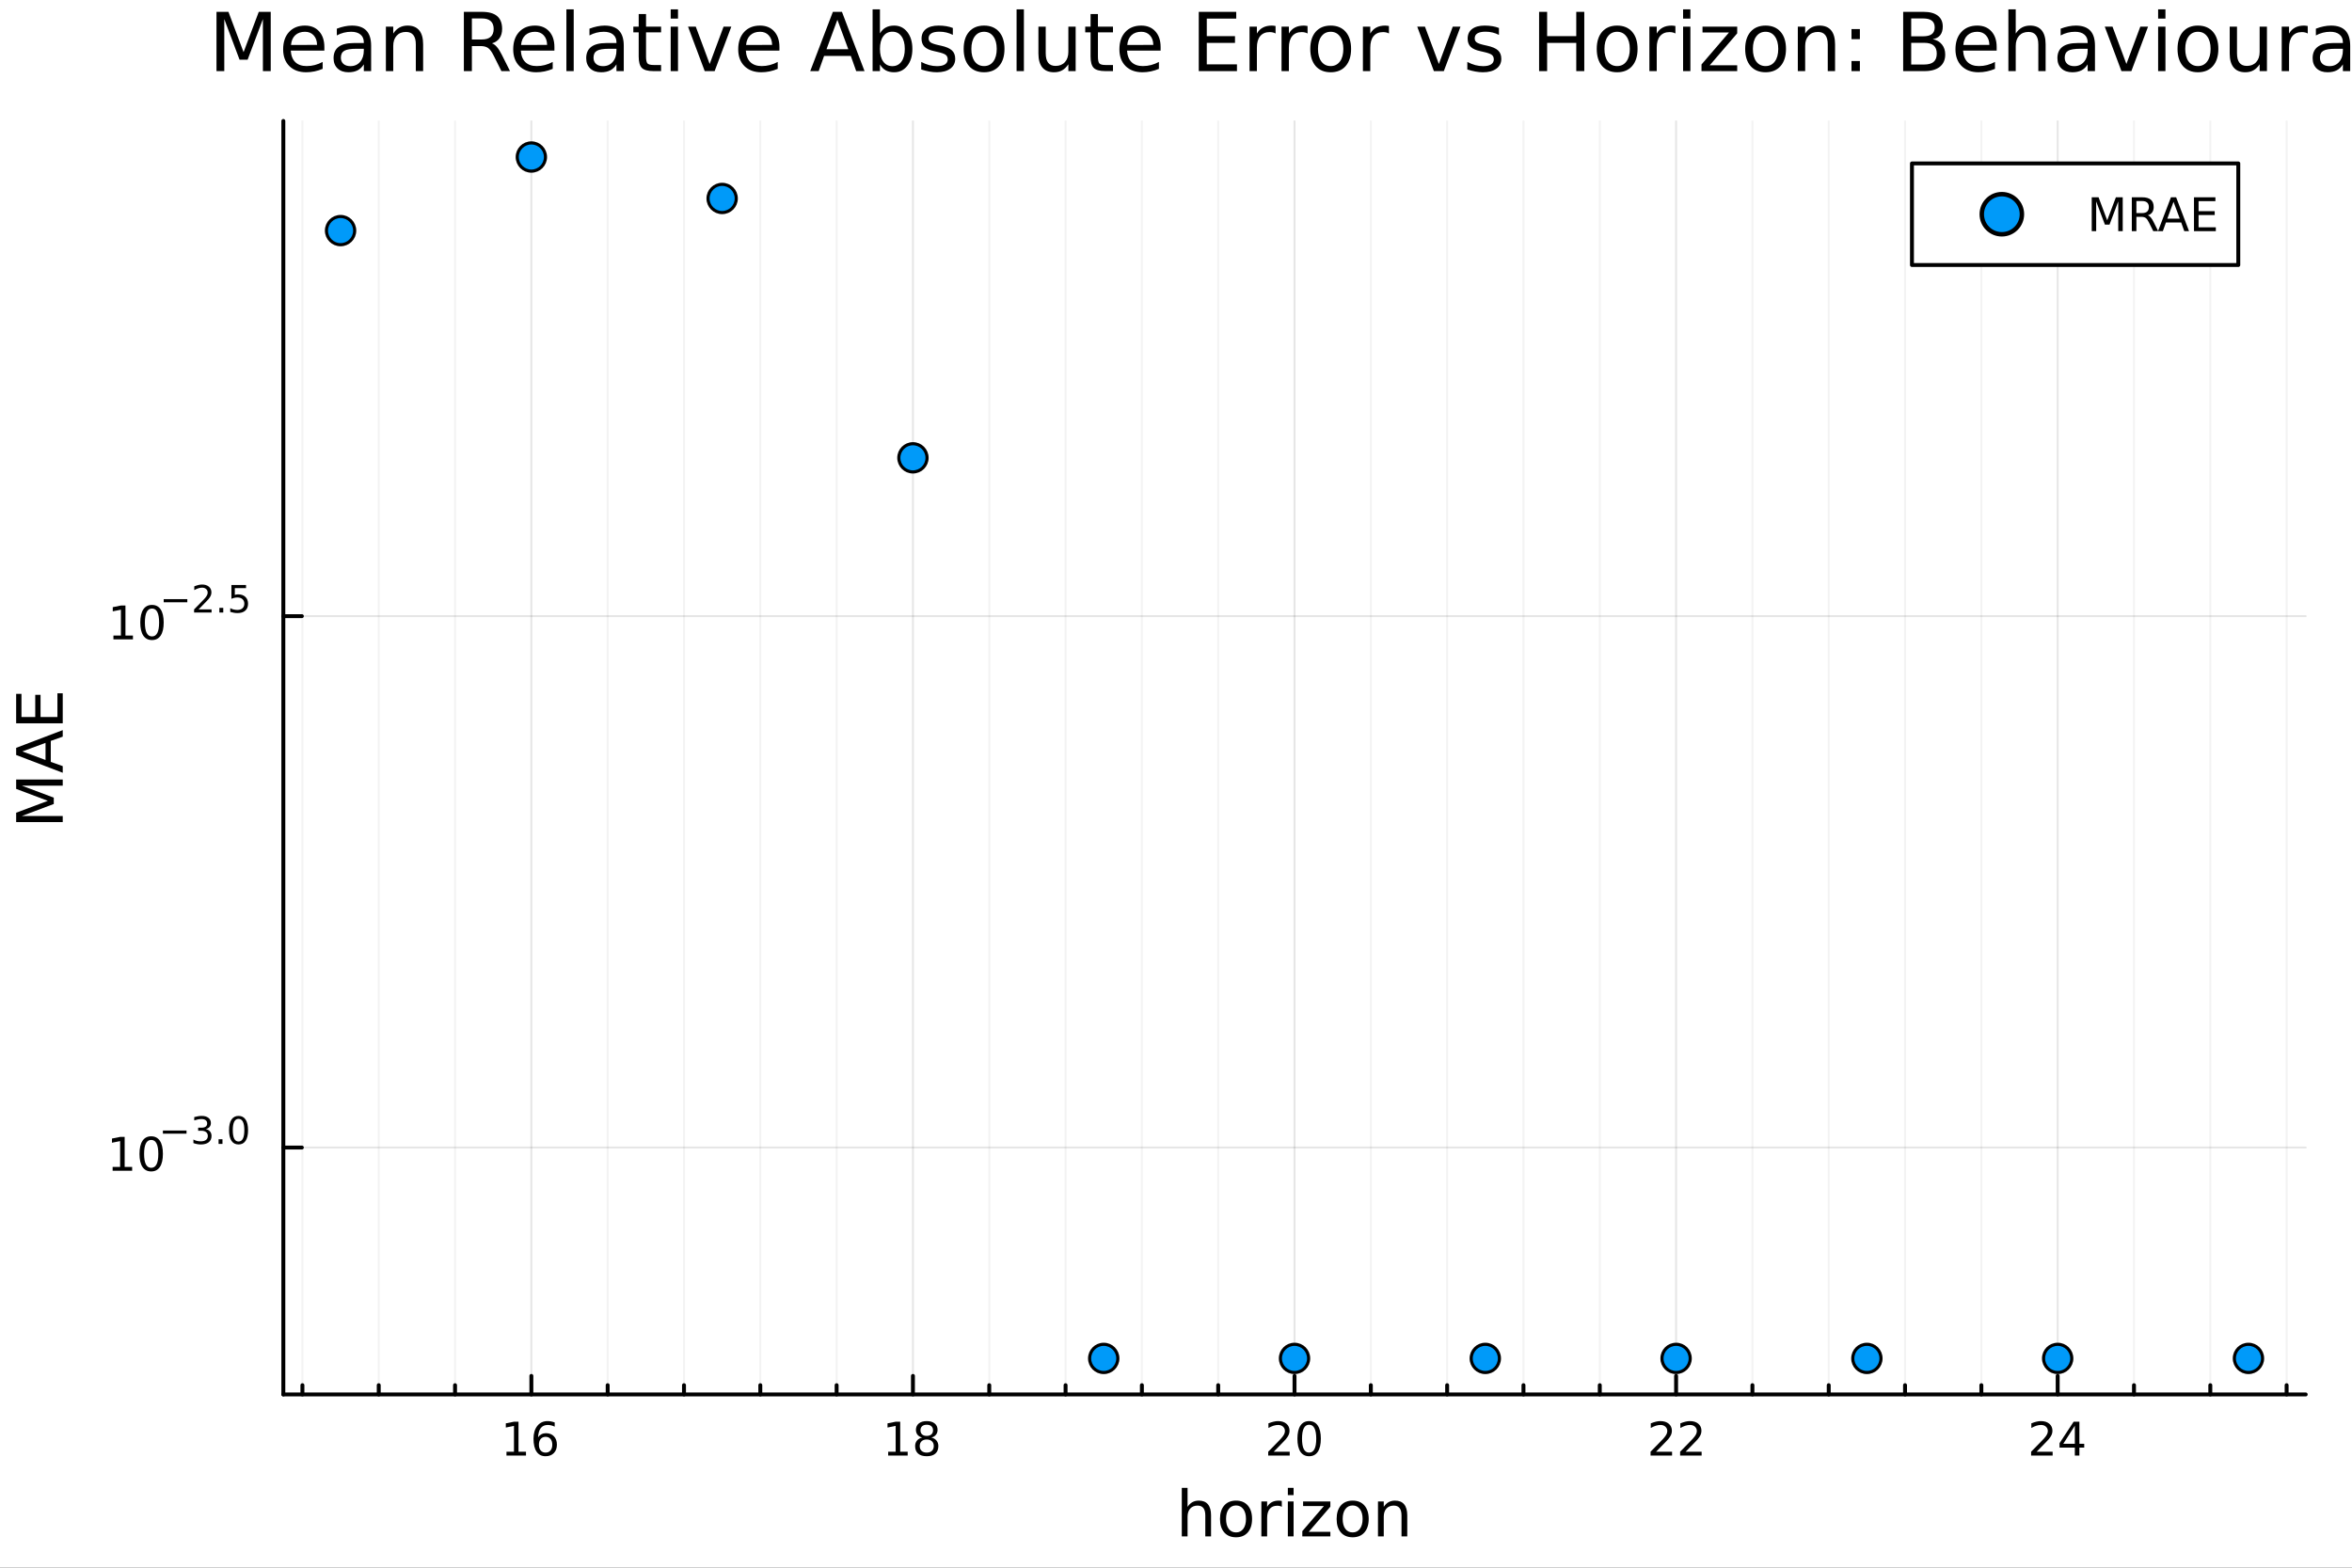 <?xml version="1.0" encoding="utf-8"?>
<svg xmlns="http://www.w3.org/2000/svg" xmlns:xlink="http://www.w3.org/1999/xlink" width="600" height="400" viewBox="0 0 2400 1600">
<rect x="0" y="0" width="2400" height="1600" fill="#333333" stroke="none"/>
<defs>
  <clipPath id="clip710">
    <rect x="0" y="0" width="2400" height="1600"/>
  </clipPath>
</defs>
<path clip-path="url(#clip710)" d="M0 1600 L2400 1600 L2400 0 L0 0  Z" fill="#ffffff" fill-rule="evenodd" fill-opacity="1"/>
<defs>
  <clipPath id="clip711">
    <rect x="480" y="0" width="1681" height="1600"/>
  </clipPath>
</defs>
<path clip-path="url(#clip710)" d="M289.119 1423.18 L2352.76 1423.18 L2352.76 123.472 L289.119 123.472  Z" fill="#ffffff" fill-rule="evenodd" fill-opacity="1"/>
<defs>
  <clipPath id="clip712">
    <rect x="289" y="123" width="2065" height="1301"/>
  </clipPath>
</defs>
<polyline clip-path="url(#clip712)" style="stroke:#000000; stroke-linecap:round; stroke-linejoin:round; stroke-width:2; stroke-opacity:0.1; fill:none" points="542.207,1423.18 542.207,123.472 "/>
<polyline clip-path="url(#clip712)" style="stroke:#000000; stroke-linecap:round; stroke-linejoin:round; stroke-width:2; stroke-opacity:0.1; fill:none" points="931.572,1423.18 931.572,123.472 "/>
<polyline clip-path="url(#clip712)" style="stroke:#000000; stroke-linecap:round; stroke-linejoin:round; stroke-width:2; stroke-opacity:0.1; fill:none" points="1320.94,1423.18 1320.94,123.472 "/>
<polyline clip-path="url(#clip712)" style="stroke:#000000; stroke-linecap:round; stroke-linejoin:round; stroke-width:2; stroke-opacity:0.1; fill:none" points="1710.3,1423.18 1710.3,123.472 "/>
<polyline clip-path="url(#clip712)" style="stroke:#000000; stroke-linecap:round; stroke-linejoin:round; stroke-width:2; stroke-opacity:0.1; fill:none" points="2099.67,1423.18 2099.67,123.472 "/>
<polyline clip-path="url(#clip712)" style="stroke:#000000; stroke-linecap:round; stroke-linejoin:round; stroke-width:2; stroke-opacity:0.05; fill:none" points="308.588,1423.18 308.588,123.472 "/>
<polyline clip-path="url(#clip712)" style="stroke:#000000; stroke-linecap:round; stroke-linejoin:round; stroke-width:2; stroke-opacity:0.05; fill:none" points="386.461,1423.18 386.461,123.472 "/>
<polyline clip-path="url(#clip712)" style="stroke:#000000; stroke-linecap:round; stroke-linejoin:round; stroke-width:2; stroke-opacity:0.05; fill:none" points="464.334,1423.18 464.334,123.472 "/>
<polyline clip-path="url(#clip712)" style="stroke:#000000; stroke-linecap:round; stroke-linejoin:round; stroke-width:2; stroke-opacity:0.05; fill:none" points="620.08,1423.18 620.08,123.472 "/>
<polyline clip-path="url(#clip712)" style="stroke:#000000; stroke-linecap:round; stroke-linejoin:round; stroke-width:2; stroke-opacity:0.05; fill:none" points="697.953,1423.18 697.953,123.472 "/>
<polyline clip-path="url(#clip712)" style="stroke:#000000; stroke-linecap:round; stroke-linejoin:round; stroke-width:2; stroke-opacity:0.05; fill:none" points="775.826,1423.18 775.826,123.472 "/>
<polyline clip-path="url(#clip712)" style="stroke:#000000; stroke-linecap:round; stroke-linejoin:round; stroke-width:2; stroke-opacity:0.05; fill:none" points="853.699,1423.18 853.699,123.472 "/>
<polyline clip-path="url(#clip712)" style="stroke:#000000; stroke-linecap:round; stroke-linejoin:round; stroke-width:2; stroke-opacity:0.05; fill:none" points="1009.45,1423.18 1009.45,123.472 "/>
<polyline clip-path="url(#clip712)" style="stroke:#000000; stroke-linecap:round; stroke-linejoin:round; stroke-width:2; stroke-opacity:0.05; fill:none" points="1087.32,1423.18 1087.32,123.472 "/>
<polyline clip-path="url(#clip712)" style="stroke:#000000; stroke-linecap:round; stroke-linejoin:round; stroke-width:2; stroke-opacity:0.05; fill:none" points="1165.19,1423.18 1165.19,123.472 "/>
<polyline clip-path="url(#clip712)" style="stroke:#000000; stroke-linecap:round; stroke-linejoin:round; stroke-width:2; stroke-opacity:0.05; fill:none" points="1243.06,1423.18 1243.06,123.472 "/>
<polyline clip-path="url(#clip712)" style="stroke:#000000; stroke-linecap:round; stroke-linejoin:round; stroke-width:2; stroke-opacity:0.05; fill:none" points="1398.81,1423.18 1398.81,123.472 "/>
<polyline clip-path="url(#clip712)" style="stroke:#000000; stroke-linecap:round; stroke-linejoin:round; stroke-width:2; stroke-opacity:0.05; fill:none" points="1476.68,1423.18 1476.68,123.472 "/>
<polyline clip-path="url(#clip712)" style="stroke:#000000; stroke-linecap:round; stroke-linejoin:round; stroke-width:2; stroke-opacity:0.05; fill:none" points="1554.56,1423.18 1554.56,123.472 "/>
<polyline clip-path="url(#clip712)" style="stroke:#000000; stroke-linecap:round; stroke-linejoin:round; stroke-width:2; stroke-opacity:0.05; fill:none" points="1632.43,1423.18 1632.43,123.472 "/>
<polyline clip-path="url(#clip712)" style="stroke:#000000; stroke-linecap:round; stroke-linejoin:round; stroke-width:2; stroke-opacity:0.05; fill:none" points="1788.18,1423.18 1788.18,123.472 "/>
<polyline clip-path="url(#clip712)" style="stroke:#000000; stroke-linecap:round; stroke-linejoin:round; stroke-width:2; stroke-opacity:0.05; fill:none" points="1866.05,1423.18 1866.05,123.472 "/>
<polyline clip-path="url(#clip712)" style="stroke:#000000; stroke-linecap:round; stroke-linejoin:round; stroke-width:2; stroke-opacity:0.05; fill:none" points="1943.92,1423.18 1943.92,123.472 "/>
<polyline clip-path="url(#clip712)" style="stroke:#000000; stroke-linecap:round; stroke-linejoin:round; stroke-width:2; stroke-opacity:0.05; fill:none" points="2021.8,1423.18 2021.8,123.472 "/>
<polyline clip-path="url(#clip712)" style="stroke:#000000; stroke-linecap:round; stroke-linejoin:round; stroke-width:2; stroke-opacity:0.05; fill:none" points="2177.54,1423.18 2177.54,123.472 "/>
<polyline clip-path="url(#clip712)" style="stroke:#000000; stroke-linecap:round; stroke-linejoin:round; stroke-width:2; stroke-opacity:0.05; fill:none" points="2255.41,1423.18 2255.41,123.472 "/>
<polyline clip-path="url(#clip712)" style="stroke:#000000; stroke-linecap:round; stroke-linejoin:round; stroke-width:2; stroke-opacity:0.05; fill:none" points="2333.29,1423.18 2333.29,123.472 "/>
<polyline clip-path="url(#clip710)" style="stroke:#000000; stroke-linecap:round; stroke-linejoin:round; stroke-width:4; stroke-opacity:1; fill:none" points="289.119,1423.18 2352.76,1423.18 "/>
<polyline clip-path="url(#clip710)" style="stroke:#000000; stroke-linecap:round; stroke-linejoin:round; stroke-width:4; stroke-opacity:1; fill:none" points="542.207,1423.18 542.207,1404.28 "/>
<polyline clip-path="url(#clip710)" style="stroke:#000000; stroke-linecap:round; stroke-linejoin:round; stroke-width:4; stroke-opacity:1; fill:none" points="931.572,1423.18 931.572,1404.28 "/>
<polyline clip-path="url(#clip710)" style="stroke:#000000; stroke-linecap:round; stroke-linejoin:round; stroke-width:4; stroke-opacity:1; fill:none" points="1320.94,1423.18 1320.94,1404.28 "/>
<polyline clip-path="url(#clip710)" style="stroke:#000000; stroke-linecap:round; stroke-linejoin:round; stroke-width:4; stroke-opacity:1; fill:none" points="1710.3,1423.18 1710.3,1404.28 "/>
<polyline clip-path="url(#clip710)" style="stroke:#000000; stroke-linecap:round; stroke-linejoin:round; stroke-width:4; stroke-opacity:1; fill:none" points="2099.67,1423.18 2099.67,1404.28 "/>
<polyline clip-path="url(#clip710)" style="stroke:#000000; stroke-linecap:round; stroke-linejoin:round; stroke-width:4; stroke-opacity:1; fill:none" points="308.588,1423.18 308.588,1413.73 "/>
<polyline clip-path="url(#clip710)" style="stroke:#000000; stroke-linecap:round; stroke-linejoin:round; stroke-width:4; stroke-opacity:1; fill:none" points="386.461,1423.18 386.461,1413.73 "/>
<polyline clip-path="url(#clip710)" style="stroke:#000000; stroke-linecap:round; stroke-linejoin:round; stroke-width:4; stroke-opacity:1; fill:none" points="464.334,1423.18 464.334,1413.73 "/>
<polyline clip-path="url(#clip710)" style="stroke:#000000; stroke-linecap:round; stroke-linejoin:round; stroke-width:4; stroke-opacity:1; fill:none" points="620.08,1423.18 620.08,1413.73 "/>
<polyline clip-path="url(#clip710)" style="stroke:#000000; stroke-linecap:round; stroke-linejoin:round; stroke-width:4; stroke-opacity:1; fill:none" points="697.953,1423.18 697.953,1413.73 "/>
<polyline clip-path="url(#clip710)" style="stroke:#000000; stroke-linecap:round; stroke-linejoin:round; stroke-width:4; stroke-opacity:1; fill:none" points="775.826,1423.18 775.826,1413.73 "/>
<polyline clip-path="url(#clip710)" style="stroke:#000000; stroke-linecap:round; stroke-linejoin:round; stroke-width:4; stroke-opacity:1; fill:none" points="853.699,1423.18 853.699,1413.73 "/>
<polyline clip-path="url(#clip710)" style="stroke:#000000; stroke-linecap:round; stroke-linejoin:round; stroke-width:4; stroke-opacity:1; fill:none" points="1009.45,1423.18 1009.45,1413.73 "/>
<polyline clip-path="url(#clip710)" style="stroke:#000000; stroke-linecap:round; stroke-linejoin:round; stroke-width:4; stroke-opacity:1; fill:none" points="1087.32,1423.18 1087.32,1413.73 "/>
<polyline clip-path="url(#clip710)" style="stroke:#000000; stroke-linecap:round; stroke-linejoin:round; stroke-width:4; stroke-opacity:1; fill:none" points="1165.19,1423.18 1165.19,1413.73 "/>
<polyline clip-path="url(#clip710)" style="stroke:#000000; stroke-linecap:round; stroke-linejoin:round; stroke-width:4; stroke-opacity:1; fill:none" points="1243.06,1423.18 1243.06,1413.73 "/>
<polyline clip-path="url(#clip710)" style="stroke:#000000; stroke-linecap:round; stroke-linejoin:round; stroke-width:4; stroke-opacity:1; fill:none" points="1398.81,1423.18 1398.81,1413.73 "/>
<polyline clip-path="url(#clip710)" style="stroke:#000000; stroke-linecap:round; stroke-linejoin:round; stroke-width:4; stroke-opacity:1; fill:none" points="1476.68,1423.18 1476.68,1413.73 "/>
<polyline clip-path="url(#clip710)" style="stroke:#000000; stroke-linecap:round; stroke-linejoin:round; stroke-width:4; stroke-opacity:1; fill:none" points="1554.56,1423.18 1554.56,1413.73 "/>
<polyline clip-path="url(#clip710)" style="stroke:#000000; stroke-linecap:round; stroke-linejoin:round; stroke-width:4; stroke-opacity:1; fill:none" points="1632.43,1423.18 1632.43,1413.73 "/>
<polyline clip-path="url(#clip710)" style="stroke:#000000; stroke-linecap:round; stroke-linejoin:round; stroke-width:4; stroke-opacity:1; fill:none" points="1788.18,1423.18 1788.18,1413.73 "/>
<polyline clip-path="url(#clip710)" style="stroke:#000000; stroke-linecap:round; stroke-linejoin:round; stroke-width:4; stroke-opacity:1; fill:none" points="1866.05,1423.18 1866.05,1413.73 "/>
<polyline clip-path="url(#clip710)" style="stroke:#000000; stroke-linecap:round; stroke-linejoin:round; stroke-width:4; stroke-opacity:1; fill:none" points="1943.92,1423.18 1943.92,1413.73 "/>
<polyline clip-path="url(#clip710)" style="stroke:#000000; stroke-linecap:round; stroke-linejoin:round; stroke-width:4; stroke-opacity:1; fill:none" points="2021.8,1423.18 2021.8,1413.73 "/>
<polyline clip-path="url(#clip710)" style="stroke:#000000; stroke-linecap:round; stroke-linejoin:round; stroke-width:4; stroke-opacity:1; fill:none" points="2177.54,1423.18 2177.54,1413.73 "/>
<polyline clip-path="url(#clip710)" style="stroke:#000000; stroke-linecap:round; stroke-linejoin:round; stroke-width:4; stroke-opacity:1; fill:none" points="2255.41,1423.18 2255.41,1413.73 "/>
<polyline clip-path="url(#clip710)" style="stroke:#000000; stroke-linecap:round; stroke-linejoin:round; stroke-width:4; stroke-opacity:1; fill:none" points="2333.29,1423.18 2333.29,1413.73 "/>
<path clip-path="url(#clip710)" d="M516.813 1481.64 L524.452 1481.64 L524.452 1455.28 L516.142 1456.95 L516.142 1452.69 L524.406 1451.02 L529.082 1451.02 L529.082 1481.64 L536.721 1481.64 L536.721 1485.58 L516.813 1485.58 L516.813 1481.64 Z" fill="#000000" fill-rule="nonzero" fill-opacity="1" /><path clip-path="url(#clip710)" d="M556.744 1466.44 Q553.596 1466.44 551.744 1468.59 Q549.915 1470.74 549.915 1474.49 Q549.915 1478.22 551.744 1480.39 Q553.596 1482.55 556.744 1482.55 Q559.892 1482.55 561.721 1480.39 Q563.572 1478.22 563.572 1474.49 Q563.572 1470.74 561.721 1468.59 Q559.892 1466.44 556.744 1466.44 M566.026 1451.78 L566.026 1456.04 Q564.267 1455.21 562.461 1454.77 Q560.679 1454.33 558.92 1454.33 Q554.29 1454.33 551.836 1457.45 Q549.406 1460.58 549.059 1466.9 Q550.424 1464.89 552.485 1463.82 Q554.545 1462.73 557.022 1462.73 Q562.23 1462.73 565.239 1465.9 Q568.272 1469.05 568.272 1474.49 Q568.272 1479.82 565.123 1483.03 Q561.975 1486.25 556.744 1486.25 Q550.748 1486.25 547.577 1481.67 Q544.406 1477.06 544.406 1468.33 Q544.406 1460.14 548.295 1455.28 Q552.184 1450.39 558.735 1450.39 Q560.494 1450.39 562.276 1450.74 Q564.082 1451.09 566.026 1451.78 Z" fill="#000000" fill-rule="nonzero" fill-opacity="1" /><path clip-path="url(#clip710)" d="M906.306 1481.64 L913.945 1481.64 L913.945 1455.28 L905.635 1456.95 L905.635 1452.69 L913.899 1451.02 L918.575 1451.02 L918.575 1481.64 L926.213 1481.64 L926.213 1485.58 L906.306 1485.58 L906.306 1481.64 Z" fill="#000000" fill-rule="nonzero" fill-opacity="1" /><path clip-path="url(#clip710)" d="M945.658 1469.17 Q942.325 1469.17 940.403 1470.95 Q938.505 1472.73 938.505 1475.86 Q938.505 1478.98 940.403 1480.77 Q942.325 1482.55 945.658 1482.55 Q948.991 1482.55 950.912 1480.77 Q952.834 1478.96 952.834 1475.86 Q952.834 1472.73 950.912 1470.95 Q949.014 1469.17 945.658 1469.17 M940.982 1467.18 Q937.973 1466.44 936.283 1464.38 Q934.616 1462.32 934.616 1459.35 Q934.616 1455.21 937.556 1452.8 Q940.519 1450.39 945.658 1450.39 Q950.82 1450.39 953.76 1452.8 Q956.699 1455.21 956.699 1459.35 Q956.699 1462.32 955.01 1464.38 Q953.343 1466.44 950.357 1467.18 Q953.736 1467.96 955.611 1470.26 Q957.51 1472.55 957.51 1475.86 Q957.51 1480.88 954.431 1483.57 Q951.375 1486.25 945.658 1486.25 Q939.94 1486.25 936.862 1483.57 Q933.806 1480.88 933.806 1475.86 Q933.806 1472.55 935.704 1470.26 Q937.602 1467.96 940.982 1467.18 M939.269 1459.79 Q939.269 1462.48 940.936 1463.98 Q942.625 1465.49 945.658 1465.49 Q948.667 1465.49 950.357 1463.98 Q952.07 1462.48 952.07 1459.79 Q952.07 1457.11 950.357 1455.6 Q948.667 1454.1 945.658 1454.1 Q942.625 1454.1 940.936 1455.6 Q939.269 1457.11 939.269 1459.79 Z" fill="#000000" fill-rule="nonzero" fill-opacity="1" /><path clip-path="url(#clip710)" d="M1299.71 1481.64 L1316.03 1481.64 L1316.03 1485.58 L1294.09 1485.58 L1294.09 1481.64 Q1296.75 1478.89 1301.33 1474.26 Q1305.94 1469.61 1307.12 1468.27 Q1309.36 1465.74 1310.24 1464.01 Q1311.15 1462.25 1311.15 1460.56 Q1311.15 1457.8 1309.2 1456.07 Q1307.28 1454.33 1304.18 1454.33 Q1301.98 1454.33 1299.53 1455.09 Q1297.1 1455.86 1294.32 1457.41 L1294.32 1452.69 Q1297.14 1451.55 1299.6 1450.97 Q1302.05 1450.39 1304.09 1450.39 Q1309.46 1450.39 1312.65 1453.08 Q1315.85 1455.77 1315.85 1460.26 Q1315.85 1462.39 1315.03 1464.31 Q1314.25 1466.2 1312.14 1468.8 Q1311.56 1469.47 1308.46 1472.69 Q1305.36 1475.88 1299.71 1481.64 Z" fill="#000000" fill-rule="nonzero" fill-opacity="1" /><path clip-path="url(#clip710)" d="M1335.84 1454.1 Q1332.23 1454.1 1330.41 1457.66 Q1328.6 1461.2 1328.6 1468.33 Q1328.6 1475.44 1330.41 1479.01 Q1332.23 1482.55 1335.84 1482.55 Q1339.48 1482.55 1341.28 1479.01 Q1343.11 1475.44 1343.11 1468.33 Q1343.11 1461.2 1341.28 1457.66 Q1339.48 1454.1 1335.84 1454.1 M1335.84 1450.39 Q1341.66 1450.39 1344.71 1455 Q1347.79 1459.58 1347.79 1468.33 Q1347.79 1477.06 1344.71 1481.67 Q1341.66 1486.25 1335.84 1486.25 Q1330.03 1486.25 1326.96 1481.67 Q1323.9 1477.06 1323.9 1468.33 Q1323.9 1459.58 1326.96 1455 Q1330.03 1450.39 1335.84 1450.39 Z" fill="#000000" fill-rule="nonzero" fill-opacity="1" /><path clip-path="url(#clip710)" d="M1689.87 1481.64 L1706.19 1481.64 L1706.19 1485.58 L1684.25 1485.58 L1684.25 1481.64 Q1686.91 1478.89 1691.5 1474.26 Q1696.1 1469.61 1697.28 1468.27 Q1699.53 1465.74 1700.41 1464.01 Q1701.31 1462.25 1701.31 1460.56 Q1701.31 1457.8 1699.37 1456.07 Q1697.44 1454.33 1694.34 1454.33 Q1692.14 1454.33 1689.69 1455.09 Q1687.26 1455.86 1684.48 1457.41 L1684.48 1452.69 Q1687.31 1451.55 1689.76 1450.97 Q1692.21 1450.39 1694.25 1450.39 Q1699.62 1450.39 1702.81 1453.08 Q1706.01 1455.77 1706.01 1460.26 Q1706.01 1462.39 1705.2 1464.31 Q1704.41 1466.2 1702.31 1468.8 Q1701.73 1469.47 1698.62 1472.69 Q1695.52 1475.88 1689.87 1481.64 Z" fill="#000000" fill-rule="nonzero" fill-opacity="1" /><path clip-path="url(#clip710)" d="M1720.04 1481.64 L1736.36 1481.64 L1736.36 1485.58 L1714.41 1485.58 L1714.41 1481.64 Q1717.07 1478.89 1721.66 1474.26 Q1726.26 1469.61 1727.44 1468.27 Q1729.69 1465.74 1730.57 1464.01 Q1731.47 1462.25 1731.47 1460.56 Q1731.47 1457.8 1729.53 1456.07 Q1727.61 1454.33 1724.5 1454.33 Q1722.31 1454.33 1719.85 1455.09 Q1717.42 1455.86 1714.64 1457.41 L1714.64 1452.69 Q1717.47 1451.55 1719.92 1450.97 Q1722.37 1450.39 1724.41 1450.39 Q1729.78 1450.39 1732.98 1453.08 Q1736.17 1455.77 1736.17 1460.26 Q1736.17 1462.39 1735.36 1464.31 Q1734.57 1466.2 1732.47 1468.8 Q1731.89 1469.47 1728.79 1472.69 Q1725.68 1475.88 1720.04 1481.64 Z" fill="#000000" fill-rule="nonzero" fill-opacity="1" /><path clip-path="url(#clip710)" d="M2078.2 1481.64 L2094.52 1481.64 L2094.52 1485.58 L2072.57 1485.58 L2072.57 1481.64 Q2075.24 1478.89 2079.82 1474.26 Q2084.43 1469.61 2085.61 1468.27 Q2087.85 1465.74 2088.73 1464.01 Q2089.63 1462.25 2089.63 1460.56 Q2089.63 1457.8 2087.69 1456.07 Q2085.77 1454.33 2082.67 1454.33 Q2080.47 1454.33 2078.01 1455.09 Q2075.58 1455.86 2072.81 1457.41 L2072.81 1452.69 Q2075.63 1451.55 2078.08 1450.97 Q2080.54 1450.39 2082.57 1450.39 Q2087.94 1450.39 2091.14 1453.08 Q2094.33 1455.77 2094.33 1460.26 Q2094.33 1462.39 2093.52 1464.31 Q2092.74 1466.2 2090.63 1468.8 Q2090.05 1469.47 2086.95 1472.69 Q2083.85 1475.88 2078.2 1481.64 Z" fill="#000000" fill-rule="nonzero" fill-opacity="1" /><path clip-path="url(#clip710)" d="M2117.18 1455.09 L2105.37 1473.54 L2117.18 1473.54 L2117.18 1455.09 M2115.95 1451.02 L2121.83 1451.02 L2121.83 1473.54 L2126.76 1473.54 L2126.76 1477.43 L2121.83 1477.43 L2121.83 1485.58 L2117.18 1485.58 L2117.18 1477.43 L2101.58 1477.43 L2101.58 1472.92 L2115.95 1451.02 Z" fill="#000000" fill-rule="nonzero" fill-opacity="1" /><path clip-path="url(#clip710)" d="M1235.76 1546.53 L1235.76 1568.04 L1229.91 1568.04 L1229.91 1546.72 Q1229.91 1541.66 1227.93 1539.14 Q1225.96 1536.63 1222.01 1536.63 Q1217.27 1536.63 1214.53 1539.65 Q1211.8 1542.68 1211.8 1547.9 L1211.8 1568.04 L1205.91 1568.04 L1205.91 1518.52 L1211.8 1518.52 L1211.8 1537.93 Q1213.9 1534.72 1216.73 1533.13 Q1219.6 1531.54 1223.32 1531.54 Q1229.46 1531.54 1232.61 1535.36 Q1235.76 1539.14 1235.76 1546.53 Z" fill="#000000" fill-rule="nonzero" fill-opacity="1" /><path clip-path="url(#clip710)" d="M1261.26 1536.5 Q1256.55 1536.5 1253.81 1540.19 Q1251.07 1543.85 1251.07 1550.25 Q1251.07 1556.65 1253.78 1560.34 Q1256.52 1564 1261.26 1564 Q1265.94 1564 1268.68 1560.31 Q1271.41 1556.62 1271.41 1550.25 Q1271.41 1543.92 1268.68 1540.23 Q1265.94 1536.5 1261.26 1536.5 M1261.26 1531.54 Q1268.9 1531.54 1273.26 1536.5 Q1277.62 1541.47 1277.62 1550.25 Q1277.62 1559 1273.26 1564 Q1268.9 1568.97 1261.26 1568.97 Q1253.59 1568.97 1249.23 1564 Q1244.9 1559 1244.9 1550.25 Q1244.9 1541.47 1249.23 1536.5 Q1253.59 1531.54 1261.26 1531.54 Z" fill="#000000" fill-rule="nonzero" fill-opacity="1" /><path clip-path="url(#clip710)" d="M1307.98 1537.87 Q1307 1537.3 1305.82 1537.04 Q1304.67 1536.76 1303.27 1536.76 Q1298.31 1536.76 1295.63 1540 Q1292.99 1543.22 1292.99 1549.27 L1292.99 1568.04 L1287.1 1568.04 L1287.1 1532.4 L1292.99 1532.4 L1292.99 1537.93 Q1294.84 1534.69 1297.8 1533.13 Q1300.76 1531.54 1304.99 1531.54 Q1305.6 1531.54 1306.33 1531.63 Q1307.06 1531.7 1307.95 1531.85 L1307.98 1537.87 Z" fill="#000000" fill-rule="nonzero" fill-opacity="1" /><path clip-path="url(#clip710)" d="M1314.13 1532.4 L1319.98 1532.4 L1319.98 1568.04 L1314.13 1568.04 L1314.13 1532.4 M1314.13 1518.52 L1319.98 1518.52 L1319.98 1525.93 L1314.13 1525.93 L1314.13 1518.52 Z" fill="#000000" fill-rule="nonzero" fill-opacity="1" /><path clip-path="url(#clip710)" d="M1329.69 1532.4 L1357.51 1532.4 L1357.51 1537.74 L1335.48 1563.37 L1357.51 1563.37 L1357.51 1568.04 L1328.89 1568.04 L1328.89 1562.7 L1350.92 1537.07 L1329.69 1537.07 L1329.69 1532.4 Z" fill="#000000" fill-rule="nonzero" fill-opacity="1" /><path clip-path="url(#clip710)" d="M1380.27 1536.5 Q1375.56 1536.5 1372.82 1540.19 Q1370.08 1543.85 1370.08 1550.25 Q1370.08 1556.65 1372.79 1560.34 Q1375.52 1564 1380.27 1564 Q1384.94 1564 1387.68 1560.31 Q1390.42 1556.62 1390.42 1550.25 Q1390.42 1543.92 1387.68 1540.23 Q1384.94 1536.5 1380.27 1536.5 M1380.27 1531.54 Q1387.9 1531.54 1392.27 1536.5 Q1396.63 1541.47 1396.63 1550.25 Q1396.63 1559 1392.27 1564 Q1387.9 1568.97 1380.27 1568.97 Q1372.6 1568.97 1368.23 1564 Q1363.91 1559 1363.91 1550.25 Q1363.91 1541.47 1368.23 1536.5 Q1372.6 1531.54 1380.27 1531.54 Z" fill="#000000" fill-rule="nonzero" fill-opacity="1" /><path clip-path="url(#clip710)" d="M1435.97 1546.53 L1435.97 1568.04 L1430.11 1568.04 L1430.11 1546.72 Q1430.11 1541.66 1428.14 1539.14 Q1426.16 1536.63 1422.22 1536.63 Q1417.47 1536.63 1414.74 1539.65 Q1412 1542.68 1412 1547.9 L1412 1568.04 L1406.11 1568.04 L1406.11 1532.4 L1412 1532.4 L1412 1537.93 Q1414.1 1534.72 1416.93 1533.13 Q1419.8 1531.54 1423.52 1531.54 Q1429.66 1531.54 1432.81 1535.36 Q1435.97 1539.14 1435.97 1546.53 Z" fill="#000000" fill-rule="nonzero" fill-opacity="1" /><polyline clip-path="url(#clip712)" style="stroke:#000000; stroke-linecap:round; stroke-linejoin:round; stroke-width:2; stroke-opacity:0.1; fill:none" points="289.119,1171.19 2352.76,1171.19 "/>
<polyline clip-path="url(#clip712)" style="stroke:#000000; stroke-linecap:round; stroke-linejoin:round; stroke-width:2; stroke-opacity:0.1; fill:none" points="289.119,628.847 2352.76,628.847 "/>
<polyline clip-path="url(#clip710)" style="stroke:#000000; stroke-linecap:round; stroke-linejoin:round; stroke-width:4; stroke-opacity:1; fill:none" points="289.119,1423.18 289.119,123.472 "/>
<polyline clip-path="url(#clip710)" style="stroke:#000000; stroke-linecap:round; stroke-linejoin:round; stroke-width:4; stroke-opacity:1; fill:none" points="289.119,1171.19 308.017,1171.19 "/>
<polyline clip-path="url(#clip710)" style="stroke:#000000; stroke-linecap:round; stroke-linejoin:round; stroke-width:4; stroke-opacity:1; fill:none" points="289.119,628.847 308.017,628.847 "/>
<path clip-path="url(#clip710)" d="M114.931 1190.98 L122.57 1190.98 L122.57 1164.61 L114.26 1166.28 L114.26 1162.02 L122.524 1160.35 L127.2 1160.35 L127.2 1190.98 L134.839 1190.98 L134.839 1194.91 L114.931 1194.91 L114.931 1190.98 Z" fill="#000000" fill-rule="nonzero" fill-opacity="1" /><path clip-path="url(#clip710)" d="M154.283 1163.43 Q150.672 1163.43 148.843 1167 Q147.038 1170.54 147.038 1177.67 Q147.038 1184.77 148.843 1188.34 Q150.672 1191.88 154.283 1191.88 Q157.917 1191.88 159.723 1188.34 Q161.552 1184.77 161.552 1177.67 Q161.552 1170.54 159.723 1167 Q157.917 1163.43 154.283 1163.43 M154.283 1159.73 Q160.093 1159.73 163.149 1164.33 Q166.227 1168.92 166.227 1177.67 Q166.227 1186.39 163.149 1191 Q160.093 1195.58 154.283 1195.58 Q148.473 1195.58 145.394 1191 Q142.339 1186.39 142.339 1177.67 Q142.339 1168.92 145.394 1164.33 Q148.473 1159.73 154.283 1159.73 Z" fill="#000000" fill-rule="nonzero" fill-opacity="1" /><path clip-path="url(#clip710)" d="M166.227 1153.83 L190.339 1153.83 L190.339 1157.03 L166.227 1157.03 L166.227 1153.83 Z" fill="#000000" fill-rule="nonzero" fill-opacity="1" /><path clip-path="url(#clip710)" d="M210.05 1152.36 Q212.777 1152.95 214.3 1154.79 Q215.842 1156.63 215.842 1159.34 Q215.842 1163.5 212.984 1165.77 Q210.125 1168.05 204.859 1168.05 Q203.091 1168.05 201.21 1167.69 Q199.348 1167.35 197.354 1166.66 L197.354 1162.99 Q198.934 1163.91 200.815 1164.38 Q202.696 1164.85 204.746 1164.85 Q208.319 1164.85 210.181 1163.44 Q212.062 1162.03 212.062 1159.34 Q212.062 1156.86 210.313 1155.47 Q208.583 1154.06 205.479 1154.06 L202.207 1154.06 L202.207 1150.93 L205.63 1150.93 Q208.432 1150.93 209.918 1149.82 Q211.404 1148.69 211.404 1146.59 Q211.404 1144.43 209.861 1143.28 Q208.338 1142.11 205.479 1142.11 Q203.918 1142.11 202.132 1142.45 Q200.345 1142.79 198.201 1143.5 L198.201 1140.12 Q200.364 1139.52 202.244 1139.22 Q204.144 1138.91 205.818 1138.91 Q210.144 1138.91 212.664 1140.89 Q215.184 1142.85 215.184 1146.19 Q215.184 1148.53 213.849 1150.14 Q212.513 1151.74 210.05 1152.36 Z" fill="#000000" fill-rule="nonzero" fill-opacity="1" /><path clip-path="url(#clip710)" d="M223.046 1162.73 L227.014 1162.73 L227.014 1167.5 L223.046 1167.5 L223.046 1162.73 Z" fill="#000000" fill-rule="nonzero" fill-opacity="1" /><path clip-path="url(#clip710)" d="M243.415 1141.92 Q240.481 1141.92 238.995 1144.82 Q237.528 1147.7 237.528 1153.49 Q237.528 1159.26 238.995 1162.16 Q240.481 1165.04 243.415 1165.04 Q246.367 1165.04 247.834 1162.16 Q249.32 1159.26 249.32 1153.49 Q249.32 1147.7 247.834 1144.82 Q246.367 1141.92 243.415 1141.92 M243.415 1138.91 Q248.135 1138.91 250.618 1142.66 Q253.119 1146.38 253.119 1153.49 Q253.119 1160.58 250.618 1164.32 Q248.135 1168.05 243.415 1168.05 Q238.694 1168.05 236.192 1164.32 Q233.71 1160.58 233.71 1153.49 Q233.71 1146.38 236.192 1142.66 Q238.694 1138.91 243.415 1138.91 Z" fill="#000000" fill-rule="nonzero" fill-opacity="1" /><path clip-path="url(#clip710)" d="M115.74 648.64 L123.379 648.64 L123.379 622.274 L115.069 623.941 L115.069 619.682 L123.333 618.015 L128.009 618.015 L128.009 648.64 L135.647 648.64 L135.647 652.575 L115.74 652.575 L115.74 648.64 Z" fill="#000000" fill-rule="nonzero" fill-opacity="1" /><path clip-path="url(#clip710)" d="M155.092 621.094 Q151.481 621.094 149.652 624.658 Q147.846 628.2 147.846 635.33 Q147.846 642.436 149.652 646.001 Q151.481 649.543 155.092 649.543 Q158.726 649.543 160.532 646.001 Q162.36 642.436 162.36 635.33 Q162.36 628.2 160.532 624.658 Q158.726 621.094 155.092 621.094 M155.092 617.39 Q160.902 617.39 163.958 621.996 Q167.036 626.58 167.036 635.33 Q167.036 644.057 163.958 648.663 Q160.902 653.246 155.092 653.246 Q149.282 653.246 146.203 648.663 Q143.147 644.057 143.147 635.33 Q143.147 626.58 146.203 621.996 Q149.282 617.39 155.092 617.39 Z" fill="#000000" fill-rule="nonzero" fill-opacity="1" /><path clip-path="url(#clip710)" d="M167.036 611.491 L191.148 611.491 L191.148 614.689 L167.036 614.689 L167.036 611.491 Z" fill="#000000" fill-rule="nonzero" fill-opacity="1" /><path clip-path="url(#clip710)" d="M202.621 621.967 L215.88 621.967 L215.88 625.165 L198.05 625.165 L198.05 621.967 Q200.213 619.729 203.937 615.968 Q207.68 612.187 208.639 611.096 Q210.463 609.046 211.178 607.636 Q211.912 606.206 211.912 604.833 Q211.912 602.595 210.332 601.185 Q208.771 599.774 206.25 599.774 Q204.464 599.774 202.47 600.395 Q200.495 601.015 198.238 602.276 L198.238 598.439 Q200.533 597.517 202.526 597.047 Q204.52 596.577 206.175 596.577 Q210.539 596.577 213.134 598.758 Q215.73 600.94 215.73 604.589 Q215.73 606.319 215.071 607.88 Q214.432 609.422 212.72 611.529 Q212.25 612.074 209.73 614.689 Q207.21 617.284 202.621 621.967 Z" fill="#000000" fill-rule="nonzero" fill-opacity="1" /><path clip-path="url(#clip710)" d="M223.854 620.387 L227.823 620.387 L227.823 625.165 L223.854 625.165 L223.854 620.387 Z" fill="#000000" fill-rule="nonzero" fill-opacity="1" /><path clip-path="url(#clip710)" d="M236.136 597.085 L251.051 597.085 L251.051 600.282 L239.615 600.282 L239.615 607.166 Q240.443 606.883 241.27 606.752 Q242.098 606.601 242.926 606.601 Q247.627 606.601 250.373 609.178 Q253.119 611.755 253.119 616.156 Q253.119 620.688 250.298 623.209 Q247.477 625.71 242.343 625.71 Q240.575 625.71 238.731 625.409 Q236.907 625.108 234.951 624.506 L234.951 620.688 Q236.644 621.61 238.449 622.061 Q240.255 622.513 242.267 622.513 Q245.521 622.513 247.421 620.801 Q249.32 619.09 249.32 616.156 Q249.32 613.222 247.421 611.51 Q245.521 609.799 242.267 609.799 Q240.744 609.799 239.22 610.137 Q237.716 610.476 236.136 611.19 L236.136 597.085 Z" fill="#000000" fill-rule="nonzero" fill-opacity="1" /><path clip-path="url(#clip710)" d="M16.484 839.052 L16.484 829.472 L48.822 817.345 L16.484 805.155 L16.484 795.574 L64.004 795.574 L64.004 801.844 L22.277 801.844 L54.869 814.098 L54.869 820.56 L22.277 832.814 L64.004 832.814 L64.004 839.052 L16.484 839.052 Z" fill="#000000" fill-rule="nonzero" fill-opacity="1" /><path clip-path="url(#clip710)" d="M22.818 766.928 L46.467 775.649 L46.467 758.176 L22.818 766.928 M16.484 770.557 L16.484 763.268 L64.004 745.158 L64.004 751.842 L51.814 756.17 L51.814 777.591 L64.004 781.92 L64.004 788.699 L16.484 770.557 Z" fill="#000000" fill-rule="nonzero" fill-opacity="1" /><path clip-path="url(#clip710)" d="M16.484 738.219 L16.484 708.173 L21.895 708.173 L21.895 731.79 L35.963 731.79 L35.963 709.16 L41.374 709.16 L41.374 731.79 L58.593 731.79 L58.593 707.6 L64.004 707.6 L64.004 738.219 L16.484 738.219 Z" fill="#000000" fill-rule="nonzero" fill-opacity="1" /><path clip-path="url(#clip710)" d="M220.915 12.096 L233.108 12.096 L248.542 53.253 L264.057 12.096 L276.25 12.096 L276.25 72.576 L268.27 72.576 L268.27 19.469 L252.674 60.95 L244.45 60.95 L228.854 19.469 L228.854 72.576 L220.915 72.576 L220.915 12.096 Z" fill="#000000" fill-rule="nonzero" fill-opacity="1" /><path clip-path="url(#clip710)" d="M330.978 48.028 L330.978 51.673 L296.707 51.673 Q297.193 59.37 301.325 63.421 Q305.497 67.431 312.911 67.431 Q317.205 67.431 321.215 66.378 Q325.266 65.325 329.236 63.218 L329.236 70.267 Q325.225 71.968 321.012 72.86 Q316.799 73.751 312.465 73.751 Q301.609 73.751 295.249 67.431 Q288.929 61.112 288.929 50.337 Q288.929 39.197 294.925 32.675 Q300.96 26.112 311.169 26.112 Q320.324 26.112 325.63 32.026 Q330.978 37.9 330.978 48.028 M323.524 45.84 Q323.443 39.723 320.081 36.077 Q316.759 32.431 311.25 32.431 Q305.011 32.431 301.244 35.956 Q297.517 39.48 296.95 45.88 L323.524 45.84 Z" fill="#000000" fill-rule="nonzero" fill-opacity="1" /><path clip-path="url(#clip710)" d="M363.83 49.769 Q354.797 49.769 351.313 51.835 Q347.829 53.901 347.829 58.884 Q347.829 62.854 350.422 65.203 Q353.055 67.512 357.552 67.512 Q363.749 67.512 367.476 63.137 Q371.244 58.722 371.244 51.43 L371.244 49.769 L363.83 49.769 M378.697 46.691 L378.697 72.576 L371.244 72.576 L371.244 65.689 Q368.692 69.821 364.884 71.806 Q361.076 73.751 355.567 73.751 Q348.599 73.751 344.467 69.862 Q340.376 65.933 340.376 59.37 Q340.376 51.714 345.48 47.825 Q350.625 43.936 360.792 43.936 L371.244 43.936 L371.244 43.207 Q371.244 38.062 367.841 35.267 Q364.479 32.431 358.362 32.431 Q354.473 32.431 350.787 33.363 Q347.1 34.295 343.698 36.158 L343.698 29.272 Q347.789 27.692 351.637 26.922 Q355.486 26.112 359.131 26.112 Q368.975 26.112 373.836 31.216 Q378.697 36.32 378.697 46.691 Z" fill="#000000" fill-rule="nonzero" fill-opacity="1" /><path clip-path="url(#clip710)" d="M431.764 45.192 L431.764 72.576 L424.31 72.576 L424.31 45.435 Q424.31 38.994 421.799 35.794 Q419.287 32.594 414.264 32.594 Q408.228 32.594 404.745 36.442 Q401.261 40.29 401.261 46.934 L401.261 72.576 L393.767 72.576 L393.767 27.206 L401.261 27.206 L401.261 34.254 Q403.934 30.163 407.54 28.138 Q411.186 26.112 415.925 26.112 Q423.743 26.112 427.754 30.973 Q431.764 35.794 431.764 45.192 Z" fill="#000000" fill-rule="nonzero" fill-opacity="1" /><path clip-path="url(#clip710)" d="M502.007 44.22 Q504.64 45.111 507.111 48.028 Q509.623 50.944 512.134 56.048 L520.438 72.576 L511.648 72.576 L503.911 57.061 Q500.913 50.985 498.077 49 Q495.282 47.015 490.421 47.015 L481.509 47.015 L481.509 72.576 L473.326 72.576 L473.326 12.096 L491.799 12.096 Q502.169 12.096 507.273 16.43 Q512.377 20.765 512.377 29.515 Q512.377 35.227 509.704 38.994 Q507.07 42.761 502.007 44.22 M481.509 18.82 L481.509 40.29 L491.799 40.29 Q497.713 40.29 500.711 37.576 Q503.749 34.822 503.749 29.515 Q503.749 24.208 500.711 21.535 Q497.713 18.82 491.799 18.82 L481.509 18.82 Z" fill="#000000" fill-rule="nonzero" fill-opacity="1" /><path clip-path="url(#clip710)" d="M565.728 48.028 L565.728 51.673 L531.457 51.673 Q531.943 59.37 536.075 63.421 Q540.247 67.431 547.661 67.431 Q551.954 67.431 555.965 66.378 Q560.016 65.325 563.986 63.218 L563.986 70.267 Q559.975 71.968 555.762 72.86 Q551.549 73.751 547.215 73.751 Q536.359 73.751 529.999 67.431 Q523.679 61.112 523.679 50.337 Q523.679 39.197 529.675 32.675 Q535.71 26.112 545.919 26.112 Q555.074 26.112 560.38 32.026 Q565.728 37.9 565.728 48.028 M558.274 45.84 Q558.193 39.723 554.831 36.077 Q551.509 32.431 546 32.431 Q539.761 32.431 535.994 35.956 Q532.267 39.48 531.7 45.88 L558.274 45.84 Z" fill="#000000" fill-rule="nonzero" fill-opacity="1" /><path clip-path="url(#clip710)" d="M577.961 9.544 L585.415 9.544 L585.415 72.576 L577.961 72.576 L577.961 9.544 Z" fill="#000000" fill-rule="nonzero" fill-opacity="1" /><path clip-path="url(#clip710)" d="M621.63 49.769 Q612.597 49.769 609.113 51.835 Q605.629 53.901 605.629 58.884 Q605.629 62.854 608.222 65.203 Q610.855 67.512 615.351 67.512 Q621.549 67.512 625.276 63.137 Q629.043 58.722 629.043 51.43 L629.043 49.769 L621.63 49.769 M636.497 46.691 L636.497 72.576 L629.043 72.576 L629.043 65.689 Q626.491 69.821 622.683 71.806 Q618.875 73.751 613.366 73.751 Q606.399 73.751 602.267 69.862 Q598.175 65.933 598.175 59.37 Q598.175 51.714 603.279 47.825 Q608.424 43.936 618.592 43.936 L629.043 43.936 L629.043 43.207 Q629.043 38.062 625.64 35.267 Q622.278 32.431 616.161 32.431 Q612.272 32.431 608.586 33.363 Q604.9 34.295 601.497 36.158 L601.497 29.272 Q605.588 27.692 609.437 26.922 Q613.285 26.112 616.931 26.112 Q626.775 26.112 631.636 31.216 Q636.497 36.32 636.497 46.691 Z" fill="#000000" fill-rule="nonzero" fill-opacity="1" /><path clip-path="url(#clip710)" d="M659.222 14.324 L659.222 27.206 L674.575 27.206 L674.575 32.999 L659.222 32.999 L659.222 57.628 Q659.222 63.178 660.721 64.758 Q662.261 66.338 666.919 66.338 L674.575 66.338 L674.575 72.576 L666.919 72.576 Q658.291 72.576 655.009 69.376 Q651.728 66.135 651.728 57.628 L651.728 32.999 L646.26 32.999 L646.26 27.206 L651.728 27.206 L651.728 14.324 L659.222 14.324 Z" fill="#000000" fill-rule="nonzero" fill-opacity="1" /><path clip-path="url(#clip710)" d="M684.379 27.206 L691.832 27.206 L691.832 72.576 L684.379 72.576 L684.379 27.206 M684.379 9.544 L691.832 9.544 L691.832 18.983 L684.379 18.983 L684.379 9.544 Z" fill="#000000" fill-rule="nonzero" fill-opacity="1" /><path clip-path="url(#clip710)" d="M702.081 27.206 L709.98 27.206 L724.158 65.284 L738.337 27.206 L746.236 27.206 L729.222 72.576 L719.095 72.576 L702.081 27.206 Z" fill="#000000" fill-rule="nonzero" fill-opacity="1" /><path clip-path="url(#clip710)" d="M795.333 48.028 L795.333 51.673 L761.062 51.673 Q761.548 59.37 765.68 63.421 Q769.853 67.431 777.266 67.431 Q781.56 67.431 785.57 66.378 Q789.621 65.325 793.591 63.218 L793.591 70.267 Q789.581 71.968 785.368 72.86 Q781.155 73.751 776.82 73.751 Q765.964 73.751 759.604 67.431 Q753.284 61.112 753.284 50.337 Q753.284 39.197 759.28 32.675 Q765.316 26.112 775.524 26.112 Q784.679 26.112 789.986 32.026 Q795.333 37.9 795.333 48.028 M787.879 45.84 Q787.798 39.723 784.436 36.077 Q781.114 32.431 775.605 32.431 Q769.367 32.431 765.599 35.956 Q761.872 39.48 761.305 45.88 L787.879 45.84 Z" fill="#000000" fill-rule="nonzero" fill-opacity="1" /><path clip-path="url(#clip710)" d="M854.476 20.157 L843.377 50.255 L865.616 50.255 L854.476 20.157 M849.858 12.096 L859.135 12.096 L882.184 72.576 L873.677 72.576 L868.168 57.061 L840.905 57.061 L835.396 72.576 L826.768 72.576 L849.858 12.096 Z" fill="#000000" fill-rule="nonzero" fill-opacity="1" /><path clip-path="url(#clip710)" d="M923.26 49.931 Q923.26 41.708 919.858 37.05 Q916.495 32.35 910.581 32.35 Q904.667 32.35 901.264 37.05 Q897.902 41.708 897.902 49.931 Q897.902 58.155 901.264 62.854 Q904.667 67.512 910.581 67.512 Q916.495 67.512 919.858 62.854 Q923.26 58.155 923.26 49.931 M897.902 34.092 Q900.251 30.041 903.816 28.097 Q907.421 26.112 912.404 26.112 Q920.668 26.112 925.812 32.675 Q930.998 39.237 930.998 49.931 Q930.998 60.626 925.812 67.188 Q920.668 73.751 912.404 73.751 Q907.421 73.751 903.816 71.806 Q900.251 69.821 897.902 65.77 L897.902 72.576 L890.408 72.576 L890.408 9.544 L897.902 9.544 L897.902 34.092 Z" fill="#000000" fill-rule="nonzero" fill-opacity="1" /><path clip-path="url(#clip710)" d="M972.276 28.543 L972.276 35.591 Q969.117 33.971 965.714 33.161 Q962.311 32.35 958.665 32.35 Q953.116 32.35 950.32 34.052 Q947.566 35.753 947.566 39.156 Q947.566 41.749 949.551 43.248 Q951.536 44.706 957.531 46.043 L960.083 46.61 Q968.023 48.311 971.345 51.43 Q974.707 54.509 974.707 60.059 Q974.707 66.378 969.684 70.064 Q964.701 73.751 955.951 73.751 Q952.305 73.751 948.335 73.022 Q944.406 72.333 940.031 70.915 L940.031 63.218 Q944.163 65.365 948.173 66.459 Q952.184 67.512 956.113 67.512 Q961.379 67.512 964.215 65.73 Q967.051 63.907 967.051 60.626 Q967.051 57.588 964.985 55.967 Q962.959 54.347 956.032 52.848 L953.44 52.24 Q946.513 50.782 943.434 47.785 Q940.355 44.746 940.355 39.48 Q940.355 33.08 944.892 29.596 Q949.429 26.112 957.774 26.112 Q961.906 26.112 965.552 26.72 Q969.198 27.327 972.276 28.543 Z" fill="#000000" fill-rule="nonzero" fill-opacity="1" /><path clip-path="url(#clip710)" d="M1004.16 32.431 Q998.162 32.431 994.678 37.131 Q991.194 41.789 991.194 49.931 Q991.194 58.074 994.637 62.773 Q998.121 67.431 1004.16 67.431 Q1010.11 67.431 1013.6 62.732 Q1017.08 58.033 1017.08 49.931 Q1017.08 41.87 1013.6 37.171 Q1010.11 32.431 1004.16 32.431 M1004.16 26.112 Q1013.88 26.112 1019.43 32.431 Q1024.98 38.751 1024.98 49.931 Q1024.98 61.071 1019.43 67.431 Q1013.88 73.751 1004.16 73.751 Q994.394 73.751 988.845 67.431 Q983.335 61.071 983.335 49.931 Q983.335 38.751 988.845 32.431 Q994.394 26.112 1004.16 26.112 Z" fill="#000000" fill-rule="nonzero" fill-opacity="1" /><path clip-path="url(#clip710)" d="M1037.33 9.544 L1044.79 9.544 L1044.79 72.576 L1037.33 72.576 L1037.33 9.544 Z" fill="#000000" fill-rule="nonzero" fill-opacity="1" /><path clip-path="url(#clip710)" d="M1059.61 54.671 L1059.61 27.206 L1067.07 27.206 L1067.07 54.387 Q1067.07 60.828 1069.58 64.069 Q1072.09 67.269 1077.11 67.269 Q1083.15 67.269 1086.63 63.421 Q1090.16 59.573 1090.16 52.929 L1090.16 27.206 L1097.61 27.206 L1097.61 72.576 L1090.16 72.576 L1090.16 65.608 Q1087.44 69.74 1083.84 71.766 Q1080.27 73.751 1075.53 73.751 Q1067.72 73.751 1063.66 68.89 Q1059.61 64.029 1059.61 54.671 M1078.37 26.112 L1078.37 26.112 Z" fill="#000000" fill-rule="nonzero" fill-opacity="1" /><path clip-path="url(#clip710)" d="M1120.34 14.324 L1120.34 27.206 L1135.69 27.206 L1135.69 32.999 L1120.34 32.999 L1120.34 57.628 Q1120.34 63.178 1121.84 64.758 Q1123.38 66.338 1128.03 66.338 L1135.69 66.338 L1135.69 72.576 L1128.03 72.576 Q1119.41 72.576 1116.12 69.376 Q1112.84 66.135 1112.84 57.628 L1112.84 32.999 L1107.37 32.999 L1107.37 27.206 L1112.84 27.206 L1112.84 14.324 L1120.34 14.324 Z" fill="#000000" fill-rule="nonzero" fill-opacity="1" /><path clip-path="url(#clip710)" d="M1184.3 48.028 L1184.3 51.673 L1150.03 51.673 Q1150.52 59.37 1154.65 63.421 Q1158.82 67.431 1166.23 67.431 Q1170.53 67.431 1174.54 66.378 Q1178.59 65.325 1182.56 63.218 L1182.56 70.267 Q1178.55 71.968 1174.34 72.86 Q1170.12 73.751 1165.79 73.751 Q1154.93 73.751 1148.57 67.431 Q1142.25 61.112 1142.25 50.337 Q1142.25 39.197 1148.25 32.675 Q1154.28 26.112 1164.49 26.112 Q1173.65 26.112 1178.95 32.026 Q1184.3 37.9 1184.3 48.028 M1176.85 45.84 Q1176.77 39.723 1173.4 36.077 Q1170.08 32.431 1164.57 32.431 Q1158.33 32.431 1154.57 35.956 Q1150.84 39.48 1150.27 45.88 L1176.85 45.84 Z" fill="#000000" fill-rule="nonzero" fill-opacity="1" /><path clip-path="url(#clip710)" d="M1223.23 12.096 L1261.47 12.096 L1261.47 18.983 L1231.41 18.983 L1231.41 36.888 L1260.21 36.888 L1260.21 43.774 L1231.41 43.774 L1231.41 65.689 L1262.2 65.689 L1262.2 72.576 L1223.23 72.576 L1223.23 12.096 Z" fill="#000000" fill-rule="nonzero" fill-opacity="1" /><path clip-path="url(#clip710)" d="M1301.61 34.173 Q1300.36 33.444 1298.86 33.12 Q1297.4 32.756 1295.62 32.756 Q1289.3 32.756 1285.9 36.888 Q1282.54 40.979 1282.54 48.676 L1282.54 72.576 L1275.04 72.576 L1275.04 27.206 L1282.54 27.206 L1282.54 34.254 Q1284.88 30.122 1288.65 28.138 Q1292.42 26.112 1297.81 26.112 Q1298.58 26.112 1299.51 26.234 Q1300.44 26.315 1301.57 26.517 L1301.61 34.173 Z" fill="#000000" fill-rule="nonzero" fill-opacity="1" /><path clip-path="url(#clip710)" d="M1334.27 34.173 Q1333.01 33.444 1331.51 33.12 Q1330.05 32.756 1328.27 32.756 Q1321.95 32.756 1318.55 36.888 Q1315.19 40.979 1315.19 48.676 L1315.19 72.576 L1307.69 72.576 L1307.69 27.206 L1315.19 27.206 L1315.19 34.254 Q1317.53 30.122 1321.3 28.138 Q1325.07 26.112 1330.46 26.112 Q1331.23 26.112 1332.16 26.234 Q1333.09 26.315 1334.22 26.517 L1334.27 34.173 Z" fill="#000000" fill-rule="nonzero" fill-opacity="1" /><path clip-path="url(#clip710)" d="M1357.84 32.431 Q1351.85 32.431 1348.36 37.131 Q1344.88 41.789 1344.88 49.931 Q1344.88 58.074 1348.32 62.773 Q1351.81 67.431 1357.84 67.431 Q1363.8 67.431 1367.28 62.732 Q1370.76 58.033 1370.76 49.931 Q1370.76 41.87 1367.28 37.171 Q1363.8 32.431 1357.84 32.431 M1357.84 26.112 Q1367.56 26.112 1373.11 32.431 Q1378.66 38.751 1378.66 49.931 Q1378.66 61.071 1373.11 67.431 Q1367.56 73.751 1357.84 73.751 Q1348.08 73.751 1342.53 67.431 Q1337.02 61.071 1337.02 49.931 Q1337.02 38.751 1342.53 32.431 Q1348.08 26.112 1357.84 26.112 Z" fill="#000000" fill-rule="nonzero" fill-opacity="1" /><path clip-path="url(#clip710)" d="M1417.31 34.173 Q1416.05 33.444 1414.55 33.12 Q1413.1 32.756 1411.31 32.756 Q1404.99 32.756 1401.59 36.888 Q1398.23 40.979 1398.23 48.676 L1398.23 72.576 L1390.73 72.576 L1390.73 27.206 L1398.23 27.206 L1398.23 34.254 Q1400.58 30.122 1404.35 28.138 Q1408.11 26.112 1413.5 26.112 Q1414.27 26.112 1415.2 26.234 Q1416.13 26.315 1417.27 26.517 L1417.31 34.173 Z" fill="#000000" fill-rule="nonzero" fill-opacity="1" /><path clip-path="url(#clip710)" d="M1446.15 27.206 L1454.05 27.206 L1468.23 65.284 L1482.41 27.206 L1490.31 27.206 L1473.29 72.576 L1463.16 72.576 L1446.15 27.206 Z" fill="#000000" fill-rule="nonzero" fill-opacity="1" /><path clip-path="url(#clip710)" d="M1529.52 28.543 L1529.52 35.591 Q1526.36 33.971 1522.96 33.161 Q1519.55 32.35 1515.91 32.35 Q1510.36 32.35 1507.56 34.052 Q1504.81 35.753 1504.81 39.156 Q1504.81 41.749 1506.79 43.248 Q1508.78 44.706 1514.77 46.043 L1517.33 46.61 Q1525.27 48.311 1528.59 51.43 Q1531.95 54.509 1531.95 60.059 Q1531.95 66.378 1526.93 70.064 Q1521.94 73.751 1513.19 73.751 Q1509.55 73.751 1505.58 73.022 Q1501.65 72.333 1497.27 70.915 L1497.27 63.218 Q1501.41 65.365 1505.42 66.459 Q1509.43 67.512 1513.36 67.512 Q1518.62 67.512 1521.46 65.73 Q1524.29 63.907 1524.29 60.626 Q1524.29 57.588 1522.23 55.967 Q1520.2 54.347 1513.27 52.848 L1510.68 52.24 Q1503.75 50.782 1500.68 47.785 Q1497.6 44.746 1497.6 39.48 Q1497.6 33.08 1502.13 29.596 Q1506.67 26.112 1515.02 26.112 Q1519.15 26.112 1522.79 26.72 Q1526.44 27.327 1529.52 28.543 Z" fill="#000000" fill-rule="nonzero" fill-opacity="1" /><path clip-path="url(#clip710)" d="M1570.51 12.096 L1578.7 12.096 L1578.7 36.888 L1608.43 36.888 L1608.43 12.096 L1616.61 12.096 L1616.61 72.576 L1608.43 72.576 L1608.43 43.774 L1578.7 43.774 L1578.7 72.576 L1570.51 72.576 L1570.51 12.096 Z" fill="#000000" fill-rule="nonzero" fill-opacity="1" /><path clip-path="url(#clip710)" d="M1650.15 32.431 Q1644.16 32.431 1640.68 37.131 Q1637.19 41.789 1637.19 49.931 Q1637.19 58.074 1640.63 62.773 Q1644.12 67.431 1650.15 67.431 Q1656.11 67.431 1659.59 62.732 Q1663.08 58.033 1663.08 49.931 Q1663.08 41.87 1659.59 37.171 Q1656.11 32.431 1650.15 32.431 M1650.15 26.112 Q1659.88 26.112 1665.43 32.431 Q1670.98 38.751 1670.98 49.931 Q1670.98 61.071 1665.43 67.431 Q1659.88 73.751 1650.15 73.751 Q1640.39 73.751 1634.84 67.431 Q1629.33 61.071 1629.33 49.931 Q1629.33 38.751 1634.84 32.431 Q1640.39 26.112 1650.15 26.112 Z" fill="#000000" fill-rule="nonzero" fill-opacity="1" /><path clip-path="url(#clip710)" d="M1709.62 34.173 Q1708.37 33.444 1706.87 33.12 Q1705.41 32.756 1703.63 32.756 Q1697.31 32.756 1693.9 36.888 Q1690.54 40.979 1690.54 48.676 L1690.54 72.576 L1683.05 72.576 L1683.05 27.206 L1690.54 27.206 L1690.54 34.254 Q1692.89 30.122 1696.66 28.138 Q1700.43 26.112 1705.81 26.112 Q1706.58 26.112 1707.52 26.234 Q1708.45 26.315 1709.58 26.517 L1709.62 34.173 Z" fill="#000000" fill-rule="nonzero" fill-opacity="1" /><path clip-path="url(#clip710)" d="M1717.44 27.206 L1724.89 27.206 L1724.89 72.576 L1717.44 72.576 L1717.44 27.206 M1717.44 9.544 L1724.89 9.544 L1724.89 18.983 L1717.44 18.983 L1717.44 9.544 Z" fill="#000000" fill-rule="nonzero" fill-opacity="1" /><path clip-path="url(#clip710)" d="M1737.25 27.206 L1772.65 27.206 L1772.65 34.011 L1744.62 66.621 L1772.65 66.621 L1772.65 72.576 L1736.24 72.576 L1736.24 65.77 L1764.27 33.161 L1737.25 33.161 L1737.25 27.206 Z" fill="#000000" fill-rule="nonzero" fill-opacity="1" /><path clip-path="url(#clip710)" d="M1801.62 32.431 Q1795.62 32.431 1792.14 37.131 Q1788.66 41.789 1788.66 49.931 Q1788.66 58.074 1792.1 62.773 Q1795.58 67.431 1801.62 67.431 Q1807.57 67.431 1811.06 62.732 Q1814.54 58.033 1814.54 49.931 Q1814.54 41.87 1811.06 37.171 Q1807.57 32.431 1801.62 32.431 M1801.62 26.112 Q1811.34 26.112 1816.89 32.431 Q1822.44 38.751 1822.44 49.931 Q1822.44 61.071 1816.89 67.431 Q1811.34 73.751 1801.62 73.751 Q1791.86 73.751 1786.31 67.431 Q1780.8 61.071 1780.8 49.931 Q1780.8 38.751 1786.31 32.431 Q1791.86 26.112 1801.62 26.112 Z" fill="#000000" fill-rule="nonzero" fill-opacity="1" /><path clip-path="url(#clip710)" d="M1872.51 45.192 L1872.51 72.576 L1865.06 72.576 L1865.06 45.435 Q1865.06 38.994 1862.54 35.794 Q1860.03 32.594 1855.01 32.594 Q1848.97 32.594 1845.49 36.442 Q1842.01 40.29 1842.01 46.934 L1842.01 72.576 L1834.51 72.576 L1834.51 27.206 L1842.01 27.206 L1842.01 34.254 Q1844.68 30.163 1848.28 28.138 Q1851.93 26.112 1856.67 26.112 Q1864.49 26.112 1868.5 30.973 Q1872.51 35.794 1872.51 45.192 Z" fill="#000000" fill-rule="nonzero" fill-opacity="1" /><path clip-path="url(#clip710)" d="M1889.28 62.287 L1897.83 62.287 L1897.83 72.576 L1889.28 72.576 L1889.28 62.287 M1889.28 29.677 L1897.83 29.677 L1897.83 39.966 L1889.28 39.966 L1889.28 29.677 Z" fill="#000000" fill-rule="nonzero" fill-opacity="1" /><path clip-path="url(#clip710)" d="M1950.21 43.693 L1950.21 65.852 L1963.33 65.852 Q1969.93 65.852 1973.09 63.137 Q1976.29 60.383 1976.29 54.752 Q1976.29 49.081 1973.09 46.407 Q1969.93 43.693 1963.33 43.693 L1950.21 43.693 M1950.21 18.82 L1950.21 37.05 L1962.32 37.05 Q1968.31 37.05 1971.23 34.822 Q1974.19 32.553 1974.19 27.935 Q1974.19 23.358 1971.23 21.089 Q1968.31 18.82 1962.32 18.82 L1950.21 18.82 M1942.02 12.096 L1962.92 12.096 Q1972.28 12.096 1977.35 15.985 Q1982.41 19.874 1982.41 27.044 Q1982.41 32.594 1979.82 35.875 Q1977.22 39.156 1972.2 39.966 Q1978.24 41.263 1981.56 45.394 Q1984.92 49.486 1984.92 55.643 Q1984.92 63.745 1979.41 68.16 Q1973.9 72.576 1963.74 72.576 L1942.02 72.576 L1942.02 12.096 Z" fill="#000000" fill-rule="nonzero" fill-opacity="1" /><path clip-path="url(#clip710)" d="M2037.42 48.028 L2037.42 51.673 L2003.15 51.673 Q2003.64 59.37 2007.77 63.421 Q2011.94 67.431 2019.35 67.431 Q2023.65 67.431 2027.66 66.378 Q2031.71 65.325 2035.68 63.218 L2035.68 70.267 Q2031.67 71.968 2027.46 72.86 Q2023.24 73.751 2018.91 73.751 Q2008.05 73.751 2001.69 67.431 Q1995.37 61.112 1995.37 50.337 Q1995.37 39.197 2001.37 32.675 Q2007.4 26.112 2017.61 26.112 Q2026.77 26.112 2032.07 32.026 Q2037.42 37.9 2037.42 48.028 M2029.97 45.84 Q2029.89 39.723 2026.52 36.077 Q2023.2 32.431 2017.69 32.431 Q2011.45 32.431 2007.69 35.956 Q2003.96 39.48 2003.39 45.88 L2029.97 45.84 Z" fill="#000000" fill-rule="nonzero" fill-opacity="1" /><path clip-path="url(#clip710)" d="M2087.37 45.192 L2087.37 72.576 L2079.92 72.576 L2079.92 45.435 Q2079.92 38.994 2077.4 35.794 Q2074.89 32.594 2069.87 32.594 Q2063.83 32.594 2060.35 36.442 Q2056.87 40.29 2056.87 46.934 L2056.87 72.576 L2049.37 72.576 L2049.37 9.544 L2056.87 9.544 L2056.87 34.254 Q2059.54 30.163 2063.14 28.138 Q2066.79 26.112 2071.53 26.112 Q2079.35 26.112 2083.36 30.973 Q2087.37 35.794 2087.37 45.192 Z" fill="#000000" fill-rule="nonzero" fill-opacity="1" /><path clip-path="url(#clip710)" d="M2122.85 49.769 Q2113.82 49.769 2110.34 51.835 Q2106.85 53.901 2106.85 58.884 Q2106.85 62.854 2109.45 65.203 Q2112.08 67.512 2116.58 67.512 Q2122.77 67.512 2126.5 63.137 Q2130.27 58.722 2130.27 51.43 L2130.27 49.769 L2122.85 49.769 M2137.72 46.691 L2137.72 72.576 L2130.27 72.576 L2130.27 65.689 Q2127.72 69.821 2123.91 71.806 Q2120.1 73.751 2114.59 73.751 Q2107.62 73.751 2103.49 69.862 Q2099.4 65.933 2099.4 59.37 Q2099.4 51.714 2104.5 47.825 Q2109.65 43.936 2119.82 43.936 L2130.27 43.936 L2130.27 43.207 Q2130.27 38.062 2126.87 35.267 Q2123.5 32.431 2117.39 32.431 Q2113.5 32.431 2109.81 33.363 Q2106.12 34.295 2102.72 36.158 L2102.72 29.272 Q2106.81 27.692 2110.66 26.922 Q2114.51 26.112 2118.16 26.112 Q2128 26.112 2132.86 31.216 Q2137.72 36.32 2137.72 46.691 Z" fill="#000000" fill-rule="nonzero" fill-opacity="1" /><path clip-path="url(#clip710)" d="M2147.73 27.206 L2155.63 27.206 L2169.8 65.284 L2183.98 27.206 L2191.88 27.206 L2174.87 72.576 L2164.74 72.576 L2147.73 27.206 Z" fill="#000000" fill-rule="nonzero" fill-opacity="1" /><path clip-path="url(#clip710)" d="M2202.17 27.206 L2209.63 27.206 L2209.63 72.576 L2202.17 72.576 L2202.17 27.206 M2202.17 9.544 L2209.63 9.544 L2209.63 18.983 L2202.17 18.983 L2202.17 9.544 Z" fill="#000000" fill-rule="nonzero" fill-opacity="1" /><path clip-path="url(#clip710)" d="M2242.8 32.431 Q2236.81 32.431 2233.32 37.131 Q2229.84 41.789 2229.84 49.931 Q2229.84 58.074 2233.28 62.773 Q2236.77 67.431 2242.8 67.431 Q2248.76 67.431 2252.24 62.732 Q2255.72 58.033 2255.72 49.931 Q2255.72 41.87 2252.24 37.171 Q2248.76 32.431 2242.8 32.431 M2242.8 26.112 Q2252.52 26.112 2258.07 32.431 Q2263.62 38.751 2263.62 49.931 Q2263.62 61.071 2258.07 67.431 Q2252.52 73.751 2242.8 73.751 Q2233.04 73.751 2227.49 67.431 Q2221.98 61.071 2221.98 49.931 Q2221.98 38.751 2227.49 32.431 Q2233.04 26.112 2242.8 26.112 Z" fill="#000000" fill-rule="nonzero" fill-opacity="1" /><path clip-path="url(#clip710)" d="M2275.21 54.671 L2275.21 27.206 L2282.66 27.206 L2282.66 54.387 Q2282.66 60.828 2285.17 64.069 Q2287.69 67.269 2292.71 67.269 Q2298.74 67.269 2302.23 63.421 Q2305.75 59.573 2305.75 52.929 L2305.75 27.206 L2313.21 27.206 L2313.21 72.576 L2305.75 72.576 L2305.75 65.608 Q2303.04 69.74 2299.43 71.766 Q2295.87 73.751 2291.13 73.751 Q2283.31 73.751 2279.26 68.89 Q2275.21 64.029 2275.21 54.671 M2293.96 26.112 L2293.96 26.112 Z" fill="#000000" fill-rule="nonzero" fill-opacity="1" /><path clip-path="url(#clip710)" d="M2354.85 34.173 Q2353.59 33.444 2352.1 33.12 Q2350.64 32.756 2348.85 32.756 Q2342.54 32.756 2339.13 36.888 Q2335.77 40.979 2335.77 48.676 L2335.77 72.576 L2328.28 72.576 L2328.28 27.206 L2335.77 27.206 L2335.77 34.254 Q2338.12 30.122 2341.89 28.138 Q2345.65 26.112 2351.04 26.112 Q2351.81 26.112 2352.74 26.234 Q2353.68 26.315 2354.81 26.517 L2354.85 34.173 Z" fill="#000000" fill-rule="nonzero" fill-opacity="1" /><path clip-path="url(#clip710)" d="M2383.29 49.769 Q2374.25 49.769 2370.77 51.835 Q2367.29 53.901 2367.29 58.884 Q2367.29 62.854 2369.88 65.203 Q2372.51 67.512 2377.01 67.512 Q2383.21 67.512 2386.93 63.137 Q2390.7 58.722 2390.7 51.43 L2390.7 49.769 L2383.29 49.769 M2398.15 46.691 L2398.15 72.576 L2390.7 72.576 L2390.7 65.689 Q2388.15 69.821 2384.34 71.806 Q2380.53 73.751 2375.02 73.751 Q2368.06 73.751 2363.92 69.862 Q2359.83 65.933 2359.83 59.37 Q2359.83 51.714 2364.94 47.825 Q2370.08 43.936 2380.25 43.936 L2390.7 43.936 L2390.7 43.207 Q2390.7 38.062 2387.3 35.267 Q2383.94 32.431 2377.82 32.431 Q2373.93 32.431 2370.24 33.363 Q2366.56 34.295 2363.15 36.158 L2363.15 29.272 Q2367.25 27.692 2371.09 26.922 Q2374.94 26.112 2378.59 26.112 Q2388.43 26.112 2393.29 31.216 Q2398.15 36.32 2398.15 46.691 Z" fill="#000000" fill-rule="nonzero" fill-opacity="1" /><path clip-path="url(#clip710)" d="M2413.51 9.544 L2420.96 9.544 L2420.96 72.576 L2413.51 72.576 L2413.51 9.544 Z" fill="#000000" fill-rule="nonzero" fill-opacity="1" /><circle clip-path="url(#clip712)" cx="347.524" cy="235.352" r="14.4" fill="#009af9" fill-rule="evenodd" fill-opacity="1" stroke="#000000" stroke-opacity="1" stroke-width="3.2"/>
<circle clip-path="url(#clip712)" cx="542.207" cy="160.256" r="14.4" fill="#009af9" fill-rule="evenodd" fill-opacity="1" stroke="#000000" stroke-opacity="1" stroke-width="3.2"/>
<circle clip-path="url(#clip712)" cx="736.89" cy="202.545" r="14.4" fill="#009af9" fill-rule="evenodd" fill-opacity="1" stroke="#000000" stroke-opacity="1" stroke-width="3.2"/>
<circle clip-path="url(#clip712)" cx="931.572" cy="467.263" r="14.4" fill="#009af9" fill-rule="evenodd" fill-opacity="1" stroke="#000000" stroke-opacity="1" stroke-width="3.2"/>
<circle clip-path="url(#clip712)" cx="1126.25" cy="1386.4" r="14.4" fill="#009af9" fill-rule="evenodd" fill-opacity="1" stroke="#000000" stroke-opacity="1" stroke-width="3.2"/>
<circle clip-path="url(#clip712)" cx="1320.94" cy="1386.4" r="14.4" fill="#009af9" fill-rule="evenodd" fill-opacity="1" stroke="#000000" stroke-opacity="1" stroke-width="3.2"/>
<circle clip-path="url(#clip712)" cx="1515.62" cy="1386.4" r="14.4" fill="#009af9" fill-rule="evenodd" fill-opacity="1" stroke="#000000" stroke-opacity="1" stroke-width="3.2"/>
<circle clip-path="url(#clip712)" cx="1710.3" cy="1386.4" r="14.4" fill="#009af9" fill-rule="evenodd" fill-opacity="1" stroke="#000000" stroke-opacity="1" stroke-width="3.2"/>
<circle clip-path="url(#clip712)" cx="1904.99" cy="1386.4" r="14.4" fill="#009af9" fill-rule="evenodd" fill-opacity="1" stroke="#000000" stroke-opacity="1" stroke-width="3.2"/>
<circle clip-path="url(#clip712)" cx="2099.67" cy="1386.4" r="14.4" fill="#009af9" fill-rule="evenodd" fill-opacity="1" stroke="#000000" stroke-opacity="1" stroke-width="3.2"/>
<circle clip-path="url(#clip712)" cx="2294.35" cy="1386.4" r="14.4" fill="#009af9" fill-rule="evenodd" fill-opacity="1" stroke="#000000" stroke-opacity="1" stroke-width="3.2"/>
<path clip-path="url(#clip710)" d="M1950.98 270.476 L2283.97 270.476 L2283.97 166.796 L1950.98 166.796  Z" fill="#ffffff" fill-rule="evenodd" fill-opacity="1"/>
<polyline clip-path="url(#clip710)" style="stroke:#000000; stroke-linecap:round; stroke-linejoin:round; stroke-width:4; stroke-opacity:1; fill:none" points="1950.98,270.476 2283.97,270.476 2283.97,166.796 1950.98,166.796 1950.98,270.476 "/>
<circle clip-path="url(#clip710)" cx="2042.7" cy="218.636" r="20.48" fill="#009af9" fill-rule="evenodd" fill-opacity="1" stroke="#000000" stroke-opacity="1" stroke-width="4.551"/>
<path clip-path="url(#clip710)" d="M2134.42 201.356 L2141.39 201.356 L2150.21 224.874 L2159.07 201.356 L2166.04 201.356 L2166.04 235.916 L2161.48 235.916 L2161.48 205.569 L2152.57 229.272 L2147.87 229.272 L2138.96 205.569 L2138.96 235.916 L2134.42 235.916 L2134.42 201.356 Z" fill="#000000" fill-rule="nonzero" fill-opacity="1" /><path clip-path="url(#clip710)" d="M2191.71 219.712 Q2193.22 220.221 2194.63 221.888 Q2196.06 223.555 2197.5 226.471 L2202.24 235.916 L2197.22 235.916 L2192.8 227.05 Q2191.09 223.578 2189.47 222.444 Q2187.87 221.309 2185.09 221.309 L2180 221.309 L2180 235.916 L2175.32 235.916 L2175.32 201.356 L2185.88 201.356 Q2191.8 201.356 2194.72 203.833 Q2197.64 206.309 2197.64 211.309 Q2197.64 214.573 2196.11 216.726 Q2194.6 218.879 2191.71 219.712 M2180 205.198 L2180 217.467 L2185.88 217.467 Q2189.26 217.467 2190.97 215.916 Q2192.71 214.342 2192.71 211.309 Q2192.71 208.277 2190.97 206.749 Q2189.26 205.198 2185.88 205.198 L2180 205.198 Z" fill="#000000" fill-rule="nonzero" fill-opacity="1" /><path clip-path="url(#clip710)" d="M2217.89 205.962 L2211.55 223.161 L2224.26 223.161 L2217.89 205.962 M2215.25 201.356 L2220.55 201.356 L2233.72 235.916 L2228.86 235.916 L2225.71 227.05 L2210.14 227.05 L2206.99 235.916 L2202.06 235.916 L2215.25 201.356 Z" fill="#000000" fill-rule="nonzero" fill-opacity="1" /><path clip-path="url(#clip710)" d="M2238.77 201.356 L2260.62 201.356 L2260.62 205.291 L2243.45 205.291 L2243.45 215.522 L2259.9 215.522 L2259.9 219.457 L2243.45 219.457 L2243.45 231.981 L2261.04 231.981 L2261.04 235.916 L2238.77 235.916 L2238.77 201.356 Z" fill="#000000" fill-rule="nonzero" fill-opacity="1" /></svg>
